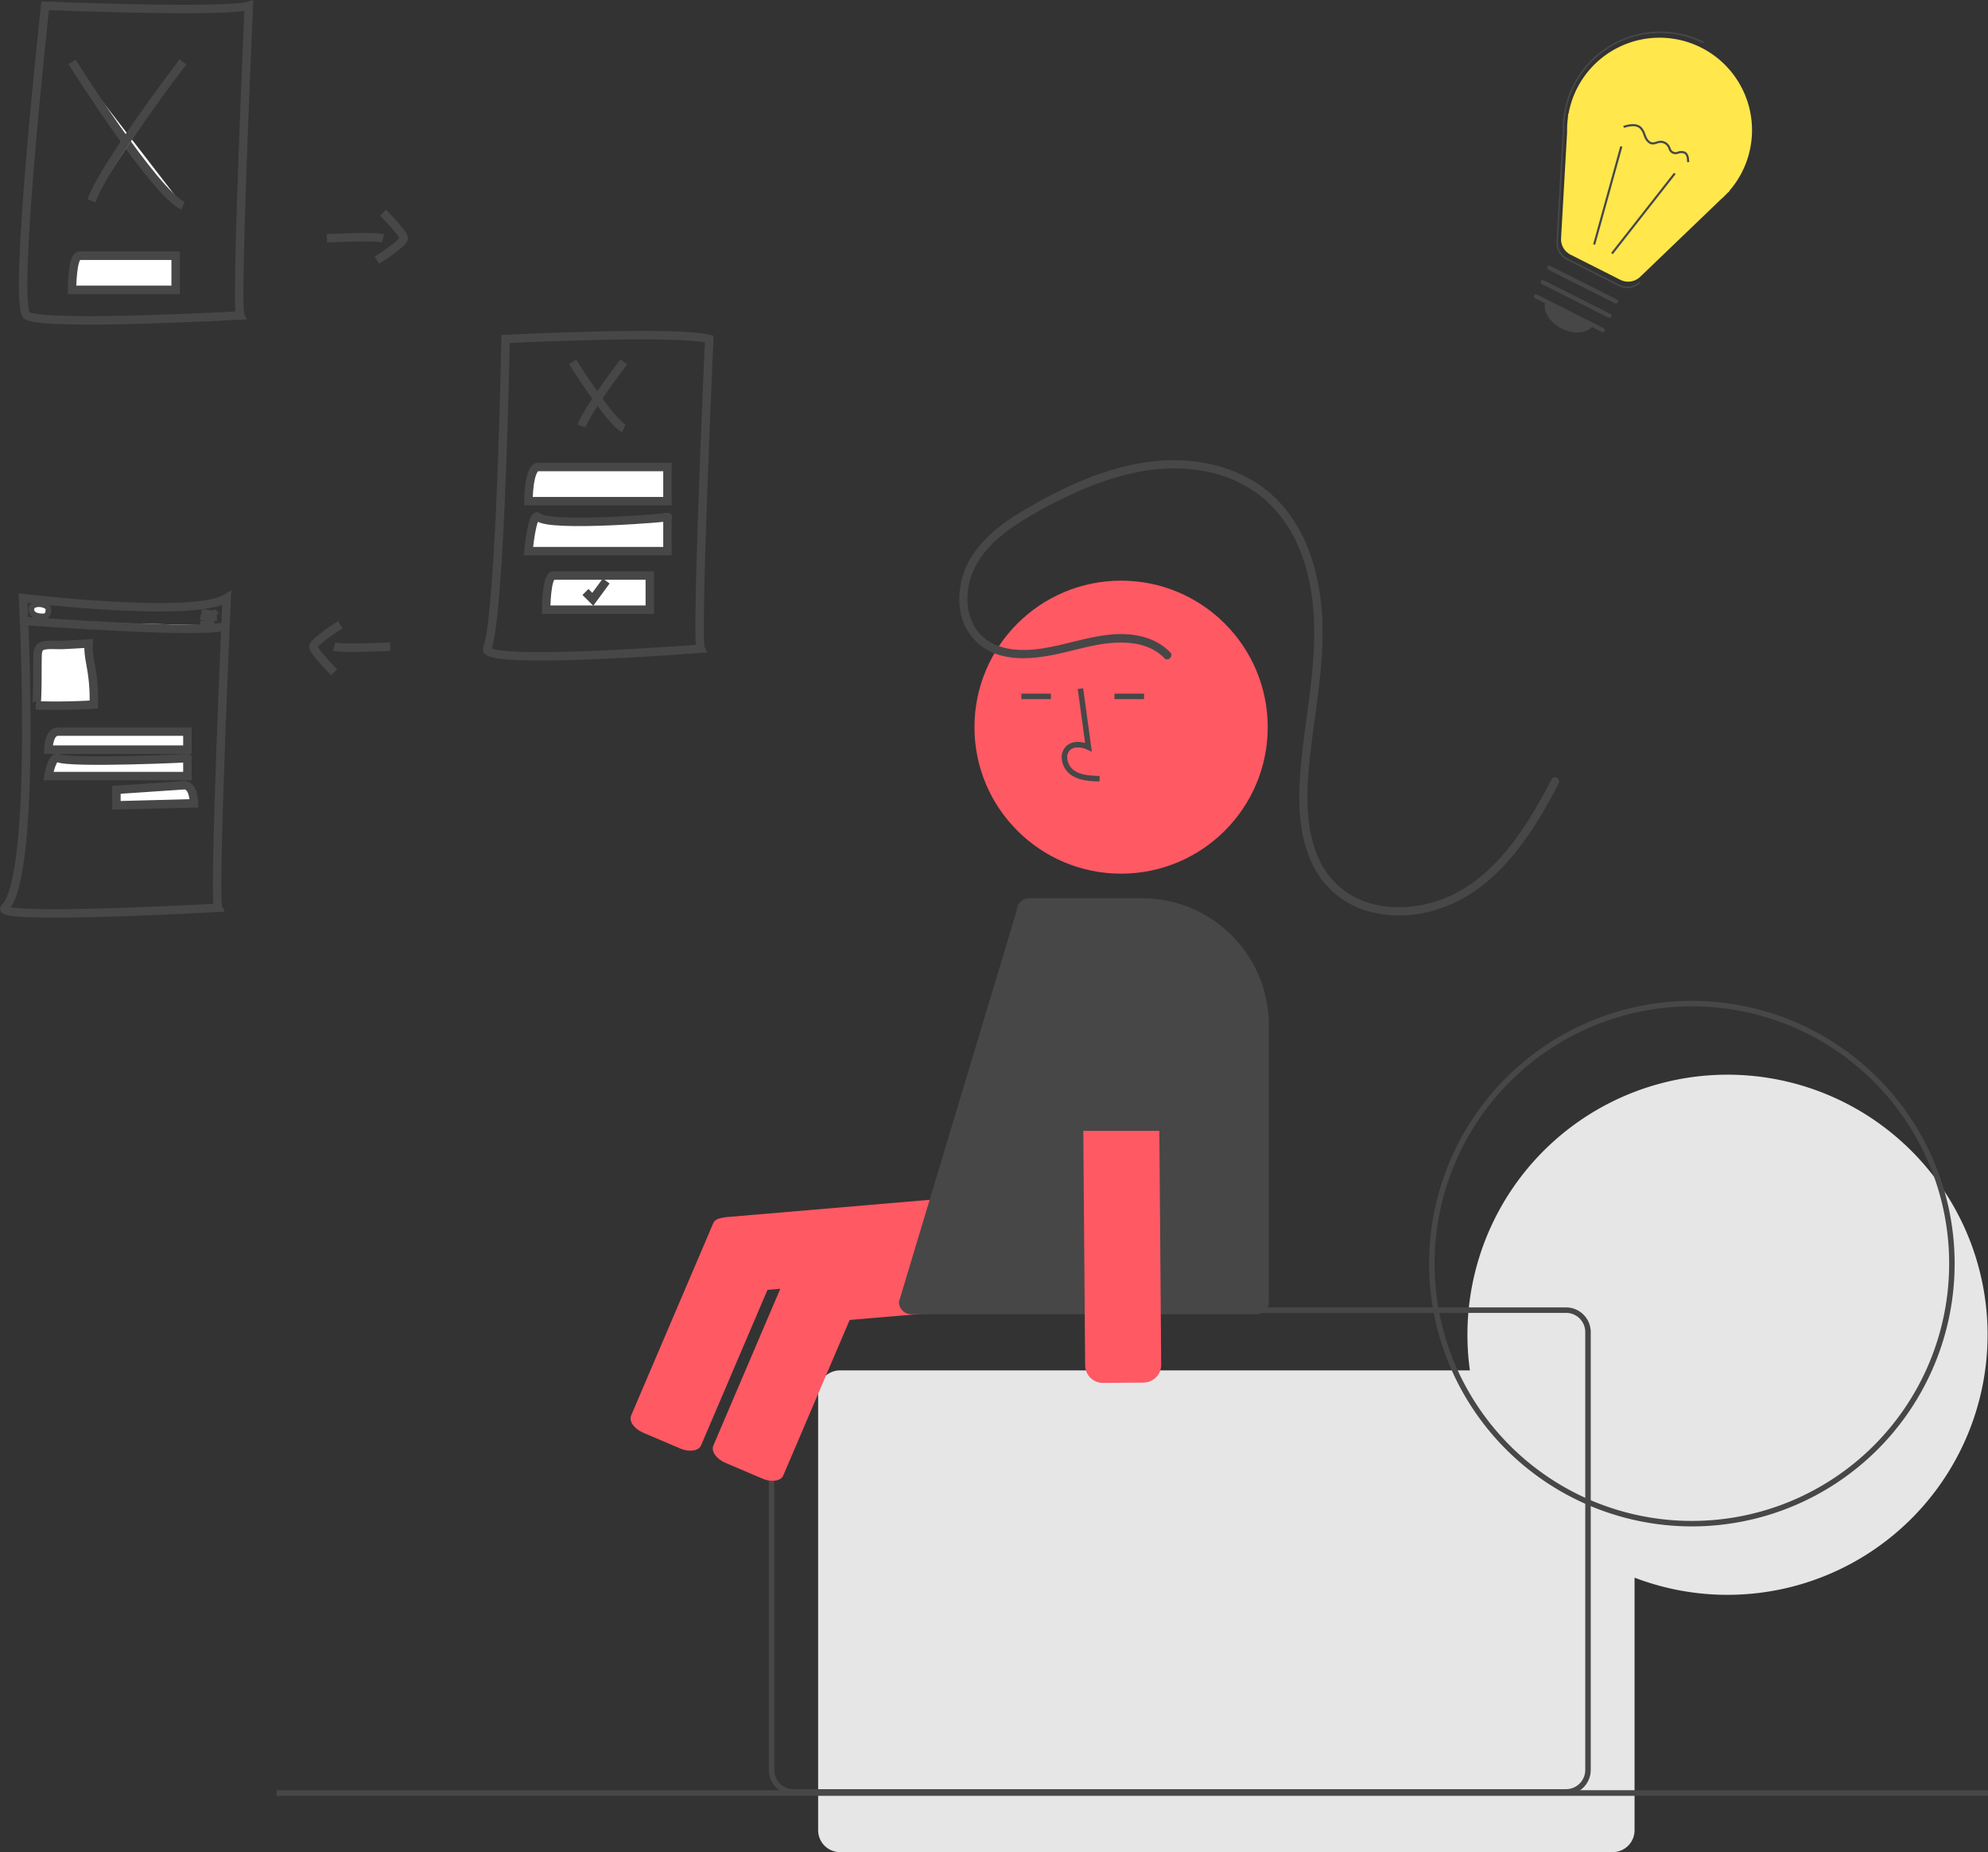 <svg xmlns="http://www.w3.org/2000/svg" width="706.305" height="658.04" viewBox="0 0 706.305 658.04">
  <rect x="0" y="0" width="706.305" height="658.04" fill="#333333" stroke="none"/>
  <g id="banner_2" data-name="banner 2" transform="translate(-1063.696 -171.956)">
    <g id="Group_2" data-name="Group 2" transform="matrix(0.951, 0.309, -0.309, 0.951, 1265.14, -140.225)">
      <path id="Path_44" data-name="Path 44" d="M545.1,258.564l-.134-.018.327,1.243a32.664,32.664,0,0,0,1.342,5.1l9.59,36.457a6.179,6.179,0,0,0,5.031,4.535l19.558,3.026a6.179,6.179,0,0,0,6.392-3.19L605.791,271a32.619,32.619,0,0,0,1.59-2.97l.631-1.179-.1-.013a32.861,32.861,0,1,0-62.816-8.277Z" transform="translate(-97.688 -33.084)" fill="#ffe74c"/>
      <path id="Path_45" data-name="Path 45" d="M577.81,305.709a6.727,6.727,0,0,1-1.029-.079l-20.444-3.163a6.746,6.746,0,0,1-5.494-4.952l-10.025-38.108a34.362,34.362,0,0,1-1.408-5.356l-.253-1.667a34.644,34.644,0,0,1,39.657-38.638l-.089.571a34.079,34.079,0,0,0-38.946,38.364l.195,1.247a34.148,34.148,0,0,0,1.4,5.311l10.031,38.13a6.168,6.168,0,0,0,5.024,4.528l20.444,3.163a6.179,6.179,0,0,0,6.383-3.185l.509.272a6.76,6.76,0,0,1-5.951,3.563Z" transform="translate(-93.485 -27.503)" fill="#474747"/>
      <rect id="Rectangle_29" data-name="Rectangle 29" width="36.171" height="0.747" transform="translate(477.072 267.732) rotate(-69.885)" fill="#474747"/>
      <rect id="Rectangle_30" data-name="Rectangle 30" width="0.747" height="36.171" transform="translate(468.455 230.656) rotate(-2.516)" fill="#474747"/>
      <path id="Path_46" data-name="Path 46" d="M601.655,579.567l-26.2-4.053a.747.747,0,1,1,.228-1.476l26.2,4.053a.747.747,0,1,1-.228,1.476Z" transform="translate(-119.058 -284.084)" fill="#474747"/>
      <path id="Path_47" data-name="Path 47" d="M603.982,560.293l-26.2-4.053a.747.747,0,1,1,.228-1.476l26.2,4.053a.747.747,0,1,1-.228,1.476Z" transform="translate(-120.714 -270.373)" fill="#474747"/>
      <path id="Path_48" data-name="Path 48" d="M606.309,541.021l-26.2-4.053a.747.747,0,1,1,.228-1.476l26.2,4.053a.747.747,0,0,1-.228,1.476Z" transform="translate(-122.369 -256.663)" fill="#474747"/>
      <path id="Path_49" data-name="Path 49" d="M598.721,584.9c5.2.8,9.857-1.44,10.409-5.013l-18.817-2.911C589.761,580.549,593.525,584.1,598.721,584.9Z" transform="translate(-130.037 -286.18)" fill="#474747"/>
      <path id="Path_50" data-name="Path 50" d="M625.417,342.139a4.6,4.6,0,0,1-2.549-1.648c-.166-.194-.328-.4-.49-.6a5.831,5.831,0,0,0-1.924-1.791c-1.714-.8-3.733.317-5.481,1.515l-.422-.616c1.922-1.318,4.163-2.535,6.219-1.576a6.471,6.471,0,0,1,2.19,2c.157.2.314.391.475.58.527.616,1.579,1.613,2.705,1.383a3.636,3.636,0,0,0,1.3-.687,6.949,6.949,0,0,1,.918-.579,3.657,3.657,0,0,1,4.014.567,7.213,7.213,0,0,1,.545.576,1.858,1.858,0,0,0,3,.353,3.861,3.861,0,0,1,2.26-.677l.081.011c1.471.228,2.149,1.854,2.533,3.068l-.712.225c-.521-1.65-1.156-2.471-1.988-2.562a3.282,3.282,0,0,0-1.818.592,2.548,2.548,0,0,1-3.921-.518,6.567,6.567,0,0,0-.487-.518,2.934,2.934,0,0,0-3.179-.449,6.3,6.3,0,0,0-.819.52,4.243,4.243,0,0,1-1.579.809A2.455,2.455,0,0,1,625.417,342.139Z" transform="translate(-147.316 -115.528)" fill="#474747"/>
    </g>
    <g id="banner_1" data-name="banner 1">
      <g id="Group_1" data-name="Group 1" transform="translate(1022.79 250.388)">
        <path id="Path_1" data-name="Path 1" d="M545.836,522.551l1.218,14.3a6.333,6.333,0,0,0,6.84,5.763L673.2,532.475a6.33,6.33,0,0,0,5.768-6.834l-1.218-14.3a6.332,6.332,0,0,0-6.84-5.763L551.6,515.717A6.33,6.33,0,0,0,545.836,522.551Z" transform="translate(-252.647 -161.724)" fill="#ff5964"/>
        <path id="Path_2" data-name="Path 2" d="M660.191,592.608l13.214,5.633c3.209,1.368,6.511.86,7.361-1.131l29.185-68.346c.85-1.991-1.068-4.724-4.277-6.092l-13.214-5.633c-3.209-1.368-6.511-.861-7.361,1.131l-29.185,68.346C655.063,588.508,656.983,591.24,660.191,592.608Z" transform="translate(-390.781 -162.019)" fill="#ff5964"/>
        <path id="Path_3" data-name="Path 3" d="M223.956,569.028H447.723a92.4,92.4,0,1,1,58.51,73.645v89.735a7.784,7.784,0,0,1-7.787,7.78H223.956a7.784,7.784,0,0,1-7.787-7.78v-155.6a7.783,7.783,0,0,1,7.787-7.78Z" transform="translate(115.409 -160.581)" fill="#e6e6e6"/>
        <path id="Path_4" data-name="Path 4" d="M369.933,722.1h274.49a8.766,8.766,0,0,0,8.76-8.752v-155.6a8.766,8.766,0,0,0-8.76-8.753H369.933a8.766,8.766,0,0,0-8.76,8.753v155.6a8.766,8.766,0,0,0,8.76,8.752Zm274.49-171.16a6.818,6.818,0,0,1,6.814,6.807v155.6a6.819,6.819,0,0,1-6.814,6.808H369.933a6.818,6.818,0,0,1-6.814-6.807v-155.6a6.819,6.819,0,0,1,6.814-6.808Z" transform="translate(-47.115 -162.918)" fill="#474747"/>
        <path id="Path_5" data-name="Path 5" d="M515.836,533.551l1.218,14.3a6.333,6.333,0,0,0,6.84,5.763L643.2,543.476a6.33,6.33,0,0,0,5.768-6.834l-1.218-14.3a6.332,6.332,0,0,0-6.84-5.763L521.6,526.717a6.33,6.33,0,0,0-5.768,6.834Z" transform="translate(-193.446 -162.026)" fill="#ff5964"/>
        <path id="Path_6" data-name="Path 6" d="M630.191,603.608l13.214,5.633c3.209,1.368,6.511.86,7.362-1.131l29.185-68.346c.85-1.991-1.068-4.724-4.277-6.092l-13.214-5.633c-3.209-1.368-6.511-.86-7.362,1.131l-29.186,68.346C625.063,599.508,626.983,602.24,630.191,603.608Z" transform="translate(-331.58 -162.321)" fill="#ff5964"/>
        <path id="Path_18" data-name="Path 18" d="M0,0H608V2H0Z" transform="translate(139.21 557.612)" fill="#474747"/>
        <path id="Path_10" data-name="Path 10" d="M321.616,623.719a93.36,93.36,0,1,0-93.443-93.36A93.4,93.4,0,0,0,321.616,623.719Zm0-184.776a91.415,91.415,0,1,1-91.5,91.415,91.456,91.456,0,0,1,91.5-91.415Z" transform="translate(320.466 -159.839)" fill="#474747"/>
        <ellipse id="Ellipse_2" data-name="Ellipse 2" cx="52.094" cy="52.048" rx="52.094" ry="52.048" transform="translate(387.118 127.871)" fill="#ff5964"/>
        <path id="Path_11" data-name="Path 11" d="M553.849,355.909l.054-1.945c-3.622-.1-6.815-.328-9.214-2.079a5.977,5.977,0,0,1-2.318-4.4,3.416,3.416,0,0,1,1.122-2.815c1.593-1.344,4.155-.909,6.023-.053l1.611.738L548.039,322.8l-1.929.264,2.627,19.184c-2.538-.746-4.89-.424-6.5.935a5.319,5.319,0,0,0-1.811,4.369,7.907,7.907,0,0,0,3.115,5.906C546.624,355.707,550.63,355.818,553.849,355.909Z" transform="translate(-122.303 -156.699)" fill="#474747"/>
        <rect id="Rectangle_18" data-name="Rectangle 18" width="10.485" height="1.945" transform="translate(403.784 168.017)" fill="#474747"/>
        <rect id="Rectangle_19" data-name="Rectangle 19" width="10.485" height="1.945" transform="translate(436.879 168.017)" fill="#474747"/>
        <path id="Path_12" data-name="Path 12" d="M483.053,547.318H605.7a4.383,4.383,0,0,0,4.38-4.376V444.5A45.078,45.078,0,0,0,565.031,399.5H524.908a4.383,4.383,0,0,0-4.38,4.3l-41.855,139.07v.071A4.383,4.383,0,0,0,483.053,547.318Z" transform="translate(-118.38 -158.808)" fill="#474747"/>
        <path id="Path_13" data-name="Path 13" d="M538.6,440.453l-14.366.113a6.331,6.331,0,0,0-6.277,6.371l.941,119.628a6.332,6.332,0,0,0,6.376,6.271l14.366-.113a6.331,6.331,0,0,0,6.277-6.371l-.941-119.628a6.332,6.332,0,0,0-6.376-6.271Z" transform="translate(-92.459 -159.934)" fill="#ff5964"/>
        <path id="Path_14" data-name="Path 14" d="M553.5,434.893a21.414,21.414,0,0,0-42.828,0v47.653H553.5Z" transform="translate(-92.952 -159.193)" fill="#474747"/>
        <path id="Path_15" data-name="Path 15" d="M445.547,309.813c-4.934-5.072-12.1-5.944-18.846-5.392-7.223.591-14.067,2.988-21.152,4.322-6.989,1.315-14.565,1.9-21.245-1.009a19.541,19.541,0,0,1-11.411-15.54,28.219,28.219,0,0,1,5.117-19.915c4.575-6.459,11.074-11.189,17.83-15.16,14.563-8.56,30.8-16.05,47.841-17.435,15.383-1.25,31.7,3,42.517,14.476,10.144,10.76,14.462,25.777,15.36,40.239,1.146,18.457-3.165,36.685-4.725,54.986-1.214,14.241-.759,31.337,10.816,41.563,10.239,9.046,25.83,8.938,37.9,4,14.348-5.873,24.416-19.059,32.031-32.018,1.939-3.3,3.761-6.664,5.528-10.058.868-1.666,3.389-.193,2.521,1.473-7.126,13.683-15.416,27.351-27.882,36.833-10.9,8.29-25.442,12.284-38.914,8.78a31.4,31.4,0,0,1-16.643-10.507c-4.617-5.748-7.04-12.82-8.051-20.055-1.082-7.744-.7-15.548.079-23.3.944-9.333,2.448-18.6,3.478-27.922,1.754-15.878,2-32.357-4.283-47.359a47.214,47.214,0,0,0-12.295-17.485,45,45,0,0,0-20.524-9.779c-16.507-3.423-33.288,1.211-48.232,8.194A135.749,135.749,0,0,0,390.8,263.831c-6.032,4.314-11.651,9.963-13.974,17.167-2,6.209-1.836,13.558,2.157,18.972,4.267,5.786,11.662,7.23,18.442,6.882,13.926-.715,27.959-8.8,41.971-4.186a20.194,20.194,0,0,1,8.219,5.084c1.311,1.347-.752,3.412-2.065,2.063Z" transform="translate(9.053 -154.407)" fill="#474747"/>
      </g>
      <g id="Group_9" data-name="Group 9" transform="translate(-36.343 -6.327)">
        <g id="Group_8" data-name="Group 8" transform="translate(1108.26 180.327)">
          <path id="Path_126" data-name="Path 126" d="M211.516,267.24s63.686,2.6,72.351,0c0,0-4.766,106.576-3.033,110.042,0,0-70.618,3.9-75.816,0S211.516,267.24,211.516,267.24Z" transform="translate(-203.686 -267.24)" fill="none" stroke="#474747" stroke-miterlimit="10" stroke-width="3"/>
          <path id="Path_127" data-name="Path 127" d="M243.76,313.24s29.46,46.79,39.425,51.122" transform="translate(-226.398 -293.311)" fill="#fff" stroke="#474747" stroke-miterlimit="10" stroke-width="3"/>
          <path id="Path_128" data-name="Path 128" d="M292.253,313.24s-28.16,36.825-32.493,49.389" transform="translate(-235.467 -293.311)" fill="#fff" stroke="#474747" stroke-miterlimit="10" stroke-width="3"/>
          <path id="Path_129" data-name="Path 129" d="M243.76,472.24" transform="translate(-226.398 -383.426)" fill="#fff" stroke="#474747" stroke-miterlimit="10" stroke-width="3"/>
          <path id="Path_130" data-name="Path 130" d="M280.585,472.24H246.359c-2.6,0-2.6,12.131-2.6,12.131h36.825Z" transform="translate(-226.398 -383.426)" fill="#fff" stroke="#474747" stroke-miterlimit="10" stroke-width="3"/>
        </g>
        <g id="Group_4" data-name="Group 4" transform="translate(1273.113 297.365)">
          <path id="Path_117" data-name="Path 117" d="M489.2,265.477s61.086-3.033,72.351,0c0,0-4.766,106.576-3.033,110.042,0,0-78.052,6.1-75.816,0C487.464,362.522,489.2,265.477,489.2,265.477Z" transform="translate(-482.651 -264.129)" fill="none" stroke="#474747" stroke-miterlimit="10" stroke-width="3"/>
          <path id="Path_118" data-name="Path 118" d="M552.71,286s13.595,21.6,18.2,23.594" transform="translate(-522.358 -276.525)" fill="#fff" stroke="#474747" stroke-miterlimit="10" stroke-width="3"/>
          <path id="Path_119" data-name="Path 119" d="M575.089,286s-13,17-15,22.8" transform="translate(-526.541 -276.525)" fill="#fff" stroke="#474747" stroke-miterlimit="10" stroke-width="3"/>
          <path id="Path_120" data-name="Path 120" d="M565.909,372.24H519.986c-3.466,0-3.466,12.131-3.466,12.131h49.389Z" transform="translate(-501.847 -325.402)" fill="#fff" stroke="#474747" stroke-miterlimit="10" stroke-width="3"/>
          <path id="Path_121" data-name="Path 121" d="M567.875,461.24H533.649c-2.6,0-2.6,12.131-2.6,12.131h36.825Z" transform="translate(-510.082 -375.844)" fill="#fff" stroke="#474747" stroke-miterlimit="10" stroke-width="3"/>
          <path id="Path_122" data-name="Path 122" d="M565.909,412.975c3.488,0-41.859,3.9-45.923,0-2.14-2.049-3.466,12.131-3.466,12.131h49.389Z" transform="translate(-501.847 -348.375)" fill="#fff" stroke="#474747" stroke-miterlimit="10" stroke-width="3"/>
          <path id="Path_123" data-name="Path 123" d="M488.87,368.259l2.6,2.6,4.766-6.5" transform="translate(-453.943 -277.015)" fill="#fff" stroke="#474747" stroke-miterlimit="10" stroke-width="3"/>
        </g>
        <g id="Group_6" data-name="Group 6" transform="translate(1101.54 390.767)">
          <path id="Path_103" data-name="Path 103" d="M758,269.24s60.653,7.365,72.351,0c0,0-4.766,106.576-3.033,110.042,0,0-80.5,4.51-75.817,0C763.2,368.018,758,269.24,758,269.24Z" transform="translate(-751.307 -269.24)" fill="none" stroke="#474747" stroke-miterlimit="10" stroke-width="3"/>
          <path id="Path_104" data-name="Path 104" d="M786.21,312.74s8.738,13.864,11.7,15.163" transform="translate(-771.089 -293.894)" fill="#fff" stroke="#474747" stroke-miterlimit="10" stroke-width="3"/>
          <path id="Path_105" data-name="Path 105" d="M800.622,312.74s-8.353,10.944-9.622,14.652" transform="translate(-773.803 -293.894)" fill="#fff" stroke="#474747" stroke-miterlimit="10" stroke-width="3"/>
          <path id="Path_106" data-name="Path 106" d="M836.909,378.74H790.986c-3.466,0-3.466,6.421-3.466,6.421h49.389Z" transform="translate(-771.831 -331.301)" fill="#fff" stroke="#474747" stroke-miterlimit="10" stroke-width="3"/>
          <path id="Path_107" data-name="Path 107" d="M870.879,429.161l-27.565.715v-5.508l24.1-1.628c3.466,0,3.466,6.421,3.466,6.421h-.721" transform="translate(-803.453 -356.238)" fill="#fff" stroke="#474747" stroke-miterlimit="10" stroke-width="3"/>
          <path id="Path_108" data-name="Path 108" d="M836.909,400.29c3.488,0-41.859,2.062-45.923,0-2.14-1.083-3.466,6.416-3.466,6.416h49.389Z" transform="translate(-771.831 -343.454)" fill="#fff" stroke="#474747" stroke-miterlimit="10" stroke-width="3"/>
          <path id="Path_109" data-name="Path 109" d="M767.6,288s67.238,4.969,71.562,1.668" transform="translate(-760.541 -279.872)" fill="#fff" stroke="#474747" stroke-miterlimit="10" stroke-width="3"/>
          <path id="Path_110" data-name="Path 110" d="M913.25,280.519a7.864,7.864,0,0,1,2.794.225,3.125,3.125,0,0,0,2.664-.524" transform="translate(-843.09 -275.463)" fill="#fff" stroke="#474747" stroke-miterlimit="10" stroke-width="2"/>
          <path id="Path_111" data-name="Path 111" d="M912.18,284.85a24.8,24.8,0,0,0,5.883.325" transform="translate(-842.484 -278.087)" fill="#fff" stroke="#474747" stroke-miterlimit="10" stroke-width="2"/>
          <path id="Path_112" data-name="Path 112" d="M912.16,289.7a44.647,44.647,0,0,1,5.03-.563" transform="translate(-842.472 -280.519)" fill="#fff" stroke="#474747" stroke-miterlimit="10" stroke-width="2"/>
          <path id="Path_113" data-name="Path 113" d="M774.739,278.042a5.715,5.715,0,0,0,2.6.524,2.422,2.422,0,0,0,1.62-.351,2.528,2.528,0,0,0,.615-2.032,1.523,1.523,0,0,0-.1-.654,1.3,1.3,0,0,0-.464-.485,5.211,5.211,0,0,0-4.311-.542C772.989,275.2,773.266,277.24,774.739,278.042Z" transform="translate(-763.898 -272.08)" fill="#fff" stroke="#474747" stroke-miterlimit="10" stroke-width="2"/>
          <path id="Path_114" data-name="Path 114" d="M796.073,306.48c-.251,3.206.516,6.39,1.031,9.566a62.514,62.514,0,0,1,.771,12.131q-10.255.624-20.535.3c.637.022.477-14.487.537-15.822.078-1.707-.286-4.644,1.694-5.285,2.079-.68,5.008-.26,7.192-.364Q791.416,306.788,796.073,306.48Z" transform="translate(-766.061 -290.346)" fill="#fff" stroke="#474747" stroke-miterlimit="10" stroke-width="3"/>
        </g>
        <g id="Group_7" data-name="Group 7" transform="translate(1238.687 417.125) rotate(180)">
          <path id="Path_115" data-name="Path 115" d="M0,.385s16.9-.867,19.929,0" transform="translate(0 8.713)" fill="none" stroke="#474747" stroke-miterlimit="10" stroke-width="3"/>
          <path id="Path_116" data-name="Path 116" d="M2.166,0S9.531,7.365,9.531,9.1,0,16.9,0,16.9" transform="translate(17.763 0)" fill="none" stroke="#474747" stroke-miterlimit="10" stroke-width="3"/>
        </g>
        <g id="Group_5" data-name="Group 5" transform="translate(1216.192 253.848)">
          <path id="Path_115-2" data-name="Path 115" d="M681.76,381.736s16.9-.867,19.929,0" transform="translate(-681.76 -372.638)" fill="none" stroke="#474747" stroke-miterlimit="10" stroke-width="3"/>
          <path id="Path_116-2" data-name="Path 116" d="M724.926,361.24s7.365,7.365,7.365,9.1-9.531,7.8-9.531,7.8" transform="translate(-704.997 -361.24)" fill="none" stroke="#474747" stroke-miterlimit="10" stroke-width="3"/>
        </g>
      </g>
    </g>
  </g>
</svg>

